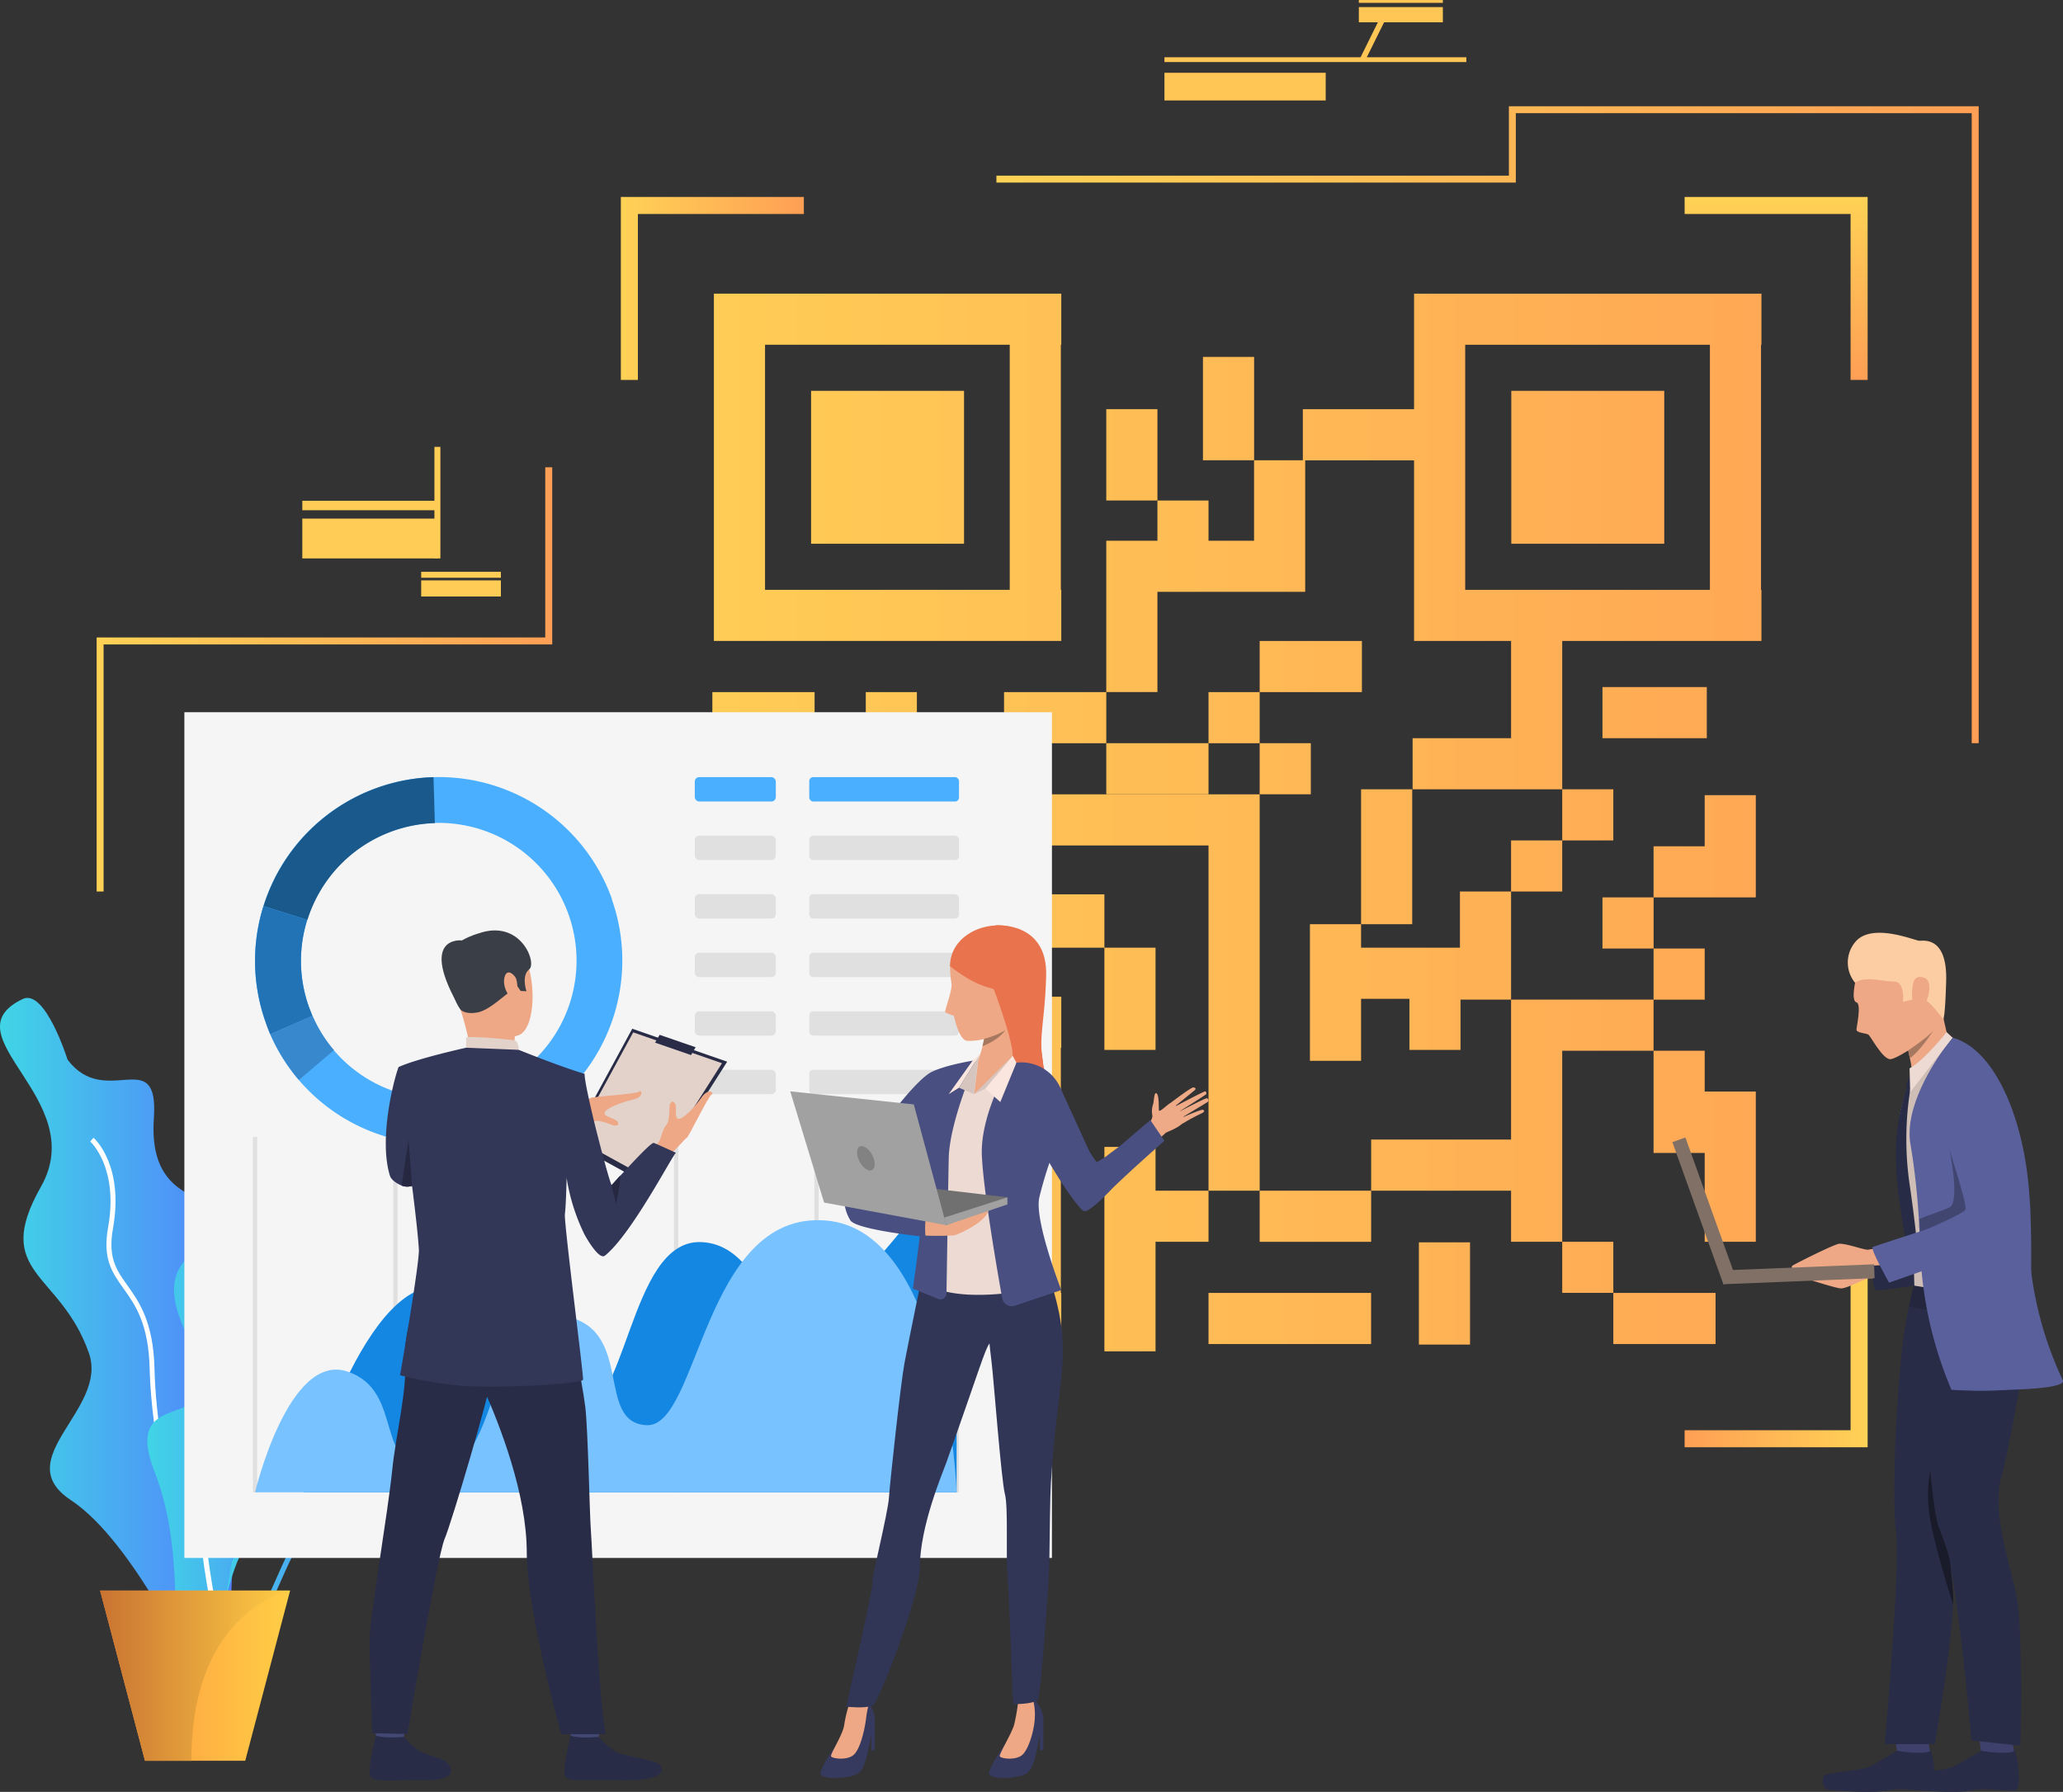 <svg xmlns="http://www.w3.org/2000/svg" xmlns:xlink="http://www.w3.org/1999/xlink" viewBox="0 0 470.75 408.96">
  <rect x="0" y="0" width="470.75" height="408.96" fill="#333333" stroke="none"/>
  <defs>
    <style>
      .cls-1 {
        isolation: isolate;
      }

      .cls-2 {
        fill: url(#linear-gradient);
      }

      .cls-3 {
        fill: #fff;
      }

      .cls-4 {
        fill: url(#linear-gradient-2);
      }

      .cls-5 {
        fill: url(#linear-gradient-3);
      }

      .cls-6 {
        fill: url(#linear-gradient-4);
      }

      .cls-7 {
        fill: url(#linear-gradient-5);
      }

      .cls-8 {
        fill: url(#linear-gradient-6);
      }

      .cls-9 {
        fill: url(#linear-gradient-7);
      }

      .cls-10 {
        fill: url(#linear-gradient-8);
      }

      .cls-11 {
        fill: url(#linear-gradient-9);
      }

      .cls-12 {
        fill: url(#linear-gradient-10);
      }

      .cls-13 {
        fill: url(#linear-gradient-11);
      }

      .cls-14 {
        fill: url(#linear-gradient-12);
      }

      .cls-15 {
        fill: url(#linear-gradient-13);
      }

      .cls-16 {
        fill: url(#linear-gradient-14);
      }

      .cls-17 {
        fill: url(#linear-gradient-15);
      }

      .cls-18 {
        fill: url(#linear-gradient-16);
      }

      .cls-19 {
        fill: url(#linear-gradient-17);
      }

      .cls-20 {
        fill: url(#linear-gradient-18);
      }

      .cls-21 {
        fill: url(#linear-gradient-19);
      }

      .cls-22 {
        fill: url(#linear-gradient-20);
      }

      .cls-23 {
        fill: url(#linear-gradient-21);
      }

      .cls-24 {
        fill: url(#linear-gradient-22);
      }

      .cls-25 {
        fill: url(#linear-gradient-23);
      }

      .cls-26 {
        fill: url(#linear-gradient-24);
      }

      .cls-27 {
        fill: url(#linear-gradient-25);
      }

      .cls-28 {
        fill: url(#linear-gradient-26);
      }

      .cls-29 {
        fill: url(#linear-gradient-27);
      }

      .cls-30 {
        fill: url(#linear-gradient-28);
      }

      .cls-31 {
        fill: url(#linear-gradient-29);
      }

      .cls-32 {
        fill: url(#linear-gradient-30);
      }

      .cls-33 {
        fill: url(#linear-gradient-31);
      }

      .cls-34 {
        fill: url(#linear-gradient-32);
      }

      .cls-35 {
        fill: url(#linear-gradient-33);
      }

      .cls-36 {
        fill: url(#linear-gradient-34);
      }

      .cls-37 {
        fill: url(#linear-gradient-35);
      }

      .cls-38 {
        fill: url(#linear-gradient-36);
      }

      .cls-39 {
        fill: url(#linear-gradient-37);
      }

      .cls-40 {
        fill: url(#linear-gradient-38);
      }

      .cls-41 {
        fill: url(#linear-gradient-39);
      }

      .cls-42 {
        fill: url(#linear-gradient-40);
      }

      .cls-43 {
        fill: #ffc555;
      }

      .cls-44 {
        fill: #f5f5f5;
        mix-blend-mode: hard-light;
      }

      .cls-45 {
        fill: url(#linear-gradient-41);
      }

      .cls-46 {
        fill: url(#linear-gradient-42);
      }

      .cls-47 {
        fill: #e0e0e0;
      }

      .cls-48 {
        fill: #1487e3;
      }

      .cls-49 {
        fill: #78c2ff;
      }

      .cls-50 {
        fill: #eea886;
      }

      .cls-51 {
        fill: #282b45;
      }

      .cls-52 {
        fill: #292c47;
      }

      .cls-53 {
        fill: #3d416b;
      }

      .cls-54 {
        fill: #cfbeb6;
      }

      .cls-55 {
        fill: #fccca2;
      }

      .cls-56 {
        fill: #23263d;
      }

      .cls-57 {
        fill: #5a609c;
      }

      .cls-58 {
        fill: #807066;
      }

      .cls-59 {
        fill: #191b2b;
      }

      .cls-60 {
        fill: #a77860;
      }

      .cls-61 {
        fill: #414670;
      }

      .cls-62 {
        fill: #eddad3;
      }

      .cls-63 {
        fill: #4aafff;
      }

      .cls-64 {
        fill: #1a598c;
      }

      .cls-65 {
        fill: #2273b5;
      }

      .cls-66 {
        fill: #3788cc;
      }

      .cls-67 {
        fill: #e2d2ca;
      }

      .cls-68 {
        fill: #424773;
      }

      .cls-69 {
        fill: #3a3f47;
      }

      .cls-70 {
        fill: #323657;
      }

      .cls-71 {
        fill: #252840;
      }

      .cls-72 {
        fill: #eea987;
      }

      .cls-73 {
        fill: #e8734d;
      }

      .cls-74 {
        fill: #363a5e;
      }

      .cls-75 {
        fill: #313657;
      }

      .cls-76 {
        fill: #cfbeb8;
      }

      .cls-77 {
        fill: #494f80;
      }

      .cls-78 {
        fill: #707070;
      }

      .cls-79 {
        fill: #a1a1a1;
      }

      .cls-80 {
        fill: #fae6de;
      }

      .cls-81 {
        fill: #d6c5be;
      }

      .cls-82 {
        fill: #828282;
      }

      .cls-83 {
        fill: url(#linear-gradient-43);
      }

      .cls-84 {
        fill: url(#linear-gradient-44);
      }

      .cls-85 {
        fill: #fc5;
      }
    </style>
    <linearGradient id="linear-gradient" x1="95.71" y1="352.05" x2="155.14" y2="352.05" gradientUnits="userSpaceOnUse">
      <stop offset="0" stop-color="#40d5e6"/>
      <stop offset="1" stop-color="#57f"/>
    </linearGradient>
    <linearGradient id="linear-gradient-2" x1="139.31" y1="385.22" x2="193.05" y2="385.22" xlink:href="#linear-gradient"/>
    <linearGradient id="linear-gradient-3" x1="143.9" y1="393.03" x2="184.24" y2="393.03" xlink:href="#linear-gradient"/>
    <linearGradient id="linear-gradient-4" x1="129.33" y1="360.57" x2="176.31" y2="360.57" xlink:href="#linear-gradient"/>
    <linearGradient id="linear-gradient-5" x1="22.84" y1="382.44" x2="66.2" y2="382.44" gradientUnits="userSpaceOnUse">
      <stop offset="0" stop-color="#ff9340"/>
      <stop offset="1" stop-color="#ffce45"/>
    </linearGradient>
    <linearGradient id="linear-gradient-6" x1="118.55" y1="427.96" x2="161.91" y2="427.96" gradientUnits="userSpaceOnUse">
      <stop offset="0" stop-color="#c97332"/>
      <stop offset="1" stop-color="#ffce45"/>
    </linearGradient>
    <linearGradient id="linear-gradient-7" x1="-11517.27" y1="-350.67" x2="-11559.03" y2="-350.67" gradientTransform="translate(513.22 -11228.73) rotate(-90)" gradientUnits="userSpaceOnUse">
      <stop offset="0" stop-color="#ff9f55"/>
      <stop offset="1" stop-color="#ffd255"/>
    </linearGradient>
    <linearGradient id="linear-gradient-8" x1="-11151.64" y1="-12169.6" x2="-11193.4" y2="-12169.6" gradientTransform="translate(-10767.23 -11860.18) rotate(180)" xlink:href="#linear-gradient-7"/>
    <linearGradient id="linear-gradient-9" x1="459.7" y1="214.85" x2="126.35" y2="214.85" gradientTransform="matrix(1, 0, 0, 1, 0, 0)" xlink:href="#linear-gradient-7"/>
    <linearGradient id="linear-gradient-10" x1="459.7" y1="163.79" x2="126.35" y2="163.79" gradientTransform="matrix(1, 0, 0, 1, 0, 0)" xlink:href="#linear-gradient-7"/>
    <linearGradient id="linear-gradient-11" x1="459.71" y1="175.46" x2="126.34" y2="175.46" gradientTransform="matrix(1, 0, 0, 1, 0, 0)" xlink:href="#linear-gradient-7"/>
    <linearGradient id="linear-gradient-12" x1="459.69" y1="163.79" x2="126.35" y2="163.79" gradientTransform="matrix(1, 0, 0, 1, 0, 0)" xlink:href="#linear-gradient-7"/>
    <linearGradient id="linear-gradient-13" x1="459.71" y1="103.81" x2="126.34" y2="103.81" gradientTransform="matrix(1, 0, 0, 1, 0, 0)" xlink:href="#linear-gradient-7"/>
    <linearGradient id="linear-gradient-14" x1="459.69" y1="93.26" x2="126.35" y2="93.26" gradientTransform="matrix(1, 0, 0, 1, 0, 0)" xlink:href="#linear-gradient-7"/>
    <linearGradient id="linear-gradient-15" x1="459.7" y1="175.46" x2="126.35" y2="175.46" gradientTransform="matrix(1, 0, 0, 1, 0, 0)" xlink:href="#linear-gradient-7"/>
    <linearGradient id="linear-gradient-16" x1="459.7" y1="195.54" x2="126.34" y2="195.54" gradientTransform="matrix(1, 0, 0, 1, 0, 0)" xlink:href="#linear-gradient-7"/>
    <linearGradient id="linear-gradient-17" x1="459.7" y1="163.79" x2="126.35" y2="163.79" gradientTransform="matrix(1, 0, 0, 1, 0, 0)" xlink:href="#linear-gradient-7"/>
    <linearGradient id="linear-gradient-18" x1="459.7" y1="152.12" x2="126.35" y2="152.12" gradientTransform="matrix(1, 0, 0, 1, 0, 0)" xlink:href="#linear-gradient-7"/>
    <linearGradient id="linear-gradient-19" x1="459.7" y1="222.79" x2="126.35" y2="222.79" gradientTransform="matrix(1, 0, 0, 1, 0, 0)" xlink:href="#linear-gradient-7"/>
    <linearGradient id="linear-gradient-20" x1="459.7" y1="289.25" x2="126.36" y2="289.25" gradientTransform="matrix(1, 0, 0, 1, 0, 0)" xlink:href="#linear-gradient-7"/>
    <linearGradient id="linear-gradient-21" x1="459.7" y1="285.09" x2="126.34" y2="285.09" gradientTransform="matrix(1, 0, 0, 1, 0, 0)" xlink:href="#linear-gradient-7"/>
    <linearGradient id="linear-gradient-22" x1="555.41" y1="312.63" x2="222.06" y2="312.63" gradientTransform="matrix(1, 0, 0, 1, 0, 0)" xlink:href="#linear-gradient-7"/>
    <linearGradient id="linear-gradient-23" x1="459.7" y1="300.91" x2="126.35" y2="300.91" gradientTransform="matrix(1, 0, 0, 1, 0, 0)" xlink:href="#linear-gradient-7"/>
    <linearGradient id="linear-gradient-24" x1="459.7" y1="295.21" x2="126.34" y2="295.21" gradientTransform="matrix(1, 0, 0, 1, 0, 0)" xlink:href="#linear-gradient-7"/>
    <linearGradient id="linear-gradient-25" x1="459.7" y1="300.91" x2="126.35" y2="300.91" gradientTransform="matrix(1, 0, 0, 1, 0, 0)" xlink:href="#linear-gradient-7"/>
    <linearGradient id="linear-gradient-26" x1="459.7" y1="197.64" x2="126.34" y2="197.64" gradientTransform="matrix(1, 0, 0, 1, 0, 0)" xlink:href="#linear-gradient-7"/>
    <linearGradient id="linear-gradient-27" x1="459.7" y1="185.98" x2="126.36" y2="185.98" gradientTransform="matrix(1, 0, 0, 1, 0, 0)" xlink:href="#linear-gradient-7"/>
    <linearGradient id="linear-gradient-28" x1="459.7" y1="162.64" x2="126.37" y2="162.64" gradientTransform="matrix(1, 0, 0, 1, 0, 0)" xlink:href="#linear-gradient-7"/>
    <linearGradient id="linear-gradient-29" x1="459.7" y1="193.15" x2="126.35" y2="193.15" gradientTransform="matrix(1, 0, 0, 1, 0, 0)" xlink:href="#linear-gradient-7"/>
    <linearGradient id="linear-gradient-30" x1="459.7" y1="210.65" x2="126.35" y2="210.65" gradientTransform="matrix(1, 0, 0, 1, 0, 0)" xlink:href="#linear-gradient-7"/>
    <linearGradient id="linear-gradient-31" x1="459.7" y1="222.31" x2="126.35" y2="222.31" gradientTransform="matrix(1, 0, 0, 1, 0, 0)" xlink:href="#linear-gradient-7"/>
    <linearGradient id="linear-gradient-32" x1="459.7" y1="261.61" x2="126.35" y2="261.61" gradientTransform="matrix(1, 0, 0, 1, 0, 0)" xlink:href="#linear-gradient-7"/>
    <linearGradient id="linear-gradient-33" x1="459.7" y1="255.78" x2="126.35" y2="255.78" gradientTransform="matrix(1, 0, 0, 1, 0, 0)" xlink:href="#linear-gradient-7"/>
    <linearGradient id="linear-gradient-34" x1="459.7" y1="277.58" x2="126.34" y2="277.58" gradientTransform="matrix(1, 0, 0, 1, 0, 0)" xlink:href="#linear-gradient-7"/>
    <linearGradient id="linear-gradient-35" x1="459.7" y1="221.87" x2="126.35" y2="221.87" gradientTransform="matrix(1, 0, 0, 1, 0, 0)" xlink:href="#linear-gradient-7"/>
    <linearGradient id="linear-gradient-36" x1="459.7" y1="267.11" x2="126.35" y2="267.11" gradientTransform="matrix(1, 0, 0, 1, 0, 0)" xlink:href="#linear-gradient-7"/>
    <linearGradient id="linear-gradient-37" x1="555.41" y1="152.17" x2="222.06" y2="152.17" gradientTransform="matrix(1, 0, 0, 1, 0, 0)" xlink:href="#linear-gradient-7"/>
    <linearGradient id="linear-gradient-38" x1="459.7" y1="106.65" x2="126.35" y2="106.65" gradientTransform="matrix(1, 0, 0, 1, 0, 0)" xlink:href="#linear-gradient-7"/>
    <linearGradient id="linear-gradient-39" x1="555.41" y1="169.1" x2="222.05" y2="169.1" gradientTransform="matrix(1, 0, 0, 1, 0, 0)" xlink:href="#linear-gradient-7"/>
    <linearGradient id="linear-gradient-40" x1="459.7" y1="106.65" x2="126.35" y2="106.65" gradientTransform="matrix(1, 0, 0, 1, 0, 0)" xlink:href="#linear-gradient-7"/>
    <linearGradient id="linear-gradient-41" x1="973.98" y1="-11998.85" x2="932.22" y2="-11998.85" gradientTransform="translate(-11593.56 -887.27) rotate(90)" xlink:href="#linear-gradient-7"/>
    <linearGradient id="linear-gradient-42" x1="496.54" y1="321.65" x2="454.78" y2="321.65" gradientTransform="translate(-313.11 -255.82)" xlink:href="#linear-gradient-7"/>
    <linearGradient id="linear-gradient-43" x1="451.51" y1="96.93" x2="227.36" y2="96.93" gradientTransform="matrix(1, 0, 0, 1, 0, 0)" xlink:href="#linear-gradient-7"/>
    <linearGradient id="linear-gradient-44" x1="126.01" y1="155.06" x2="22.05" y2="155.06" gradientTransform="matrix(1, 0, 0, 1, 0, 0)" xlink:href="#linear-gradient-7"/>
  </defs>
  <title>tpqr</title>
  <g class="cls-1">
    <g id="Слой_1" data-name="Слой 1">
      <g>
        <g>
          <path class="cls-2" d="M100.9,273.52c5.13-2.45,10.23,13.86,10.23,13.86,8.71,11.51,20.88-3.8,19.69,13.41-2.08,30.1,34.65,9.46,17.71,40.9s15,17.77,4.43,43.12,3.12,55.57-12.73,43.15c0,0-14-30.6-28.35-40.07s8.63-20.7,4.12-33.56c-6.54-18.68-22.29-17.95-10.93-38S83.48,281.85,100.9,273.52Z" transform="translate(-95.71 -45.52)"/>
          <path class="cls-3" d="M145.25,416.44c-6.87-4.83-14.91-38.5-15.39-58.55-.25-10.27-3.28-14.55-6-18.33-2.56-3.61-4.77-6.72-3.49-13.88,2.47-13.68-4-19.58-4.07-19.64l.75-.85c.29.25,7,6.34,4.44,20.69-1.2,6.69.78,9.49,3.29,13,2.64,3.71,5.92,8.33,6.18,18.95.51,21.52,8.73,53.31,14.9,57.65Z" transform="translate(-95.71 -45.52)"/>
          <path class="cls-4" d="M147.82,418.94a15,15,0,0,1-2.91-.32,6.34,6.34,0,0,1-5.16-4.15c-1.85-5.3,2.44-13.9,5.92-18.05a26.45,26.45,0,0,0,5.27-17.06c-.1-1.66-.28-3.19-.43-4.54-.44-3.91-.75-6.73.93-8.62,1.47-1.66,4.33-2.38,9.54-2.4,9.15-.05,12.76-3.83,15.67-6.87a16.16,16.16,0,0,1,3.81-3.29h0c4.56-2.49,9.38-2.85,11.47-.87,1,.94,1.84,2.79.19,6.23a24.08,24.08,0,0,1-5,6.74c-2.11,2.15-3.51,3.58-2.78,6.41.17.67.36,1.34.56,2,1.41,4.82,3,10.29-5.24,14-1.75.79-3.35,1.42-4.75,2-5.76,2.26-9.24,3.62-13.16,11.91-.76,1.6-1.43,3.12-2.08,4.59C156.55,413.63,154.21,418.94,147.82,418.94ZM181,354.64a15.51,15.51,0,0,0-3.53,3.07c-3.06,3.2-6.86,7.18-16.48,7.22-4.79,0-7.48.65-8.71,2s-1,4.12-.64,7.73c.15,1.37.33,2.91.43,4.6a27.14,27.14,0,0,1-5.52,17.86c-3.45,4.11-7.36,12.28-5.72,16.94a5.26,5.26,0,0,0,4.31,3.42c7.77,1.57,9.91-3.29,13.47-11.35.65-1.47,1.32-3,2.09-4.62,4.12-8.69,8-10.2,13.77-12.48,1.4-.55,3-1.17,4.7-1.94,7.35-3.3,6-7.84,4.62-12.64-.2-.68-.4-1.37-.57-2.05-.89-3.45.86-5.23,3.06-7.48a22.86,22.86,0,0,0,4.82-6.44c.74-1.56,1.36-3.68.05-4.91-1.71-1.63-6.08-1.18-10.15,1Z" transform="translate(-95.71 -45.52)"/>
          <path class="cls-5" d="M145,425.5l-1.14-.06c.06-1.07,1.49-26.19,11.58-33.55,11.06-8.07,14.55-16.74,16.22-22.55,2-6.86,11.92-8.69,12.34-8.77l.2,1.12c-.1,0-9.69,1.79-11.45,8-1.71,6-5.29,14.89-16.64,23.16C146.49,399.85,145.05,425.24,145,425.5Z" transform="translate(-95.71 -45.52)"/>
          <path class="cls-6" d="M168.1,298.87c-7.17-2.45-5.68,11.37-8.71,21.59s-33.7,4.46-20.83,30.07-16.28,8.56-7.57,30.9.76,46.24,10.22,40.17,5.32-34.22,15.17-37.56,11.45-7.25,1.7-16.33,25.55-18.12,16.84-36.47S176.39,301.72,168.1,298.87Z" transform="translate(-95.71 -45.52)"/>
          <path class="cls-3" d="M145.61,420.52C144.7,416.7,137,383,144.19,379c6.33-3.59,6.18-17.54,5.19-30.71-.88-11.66,14.1-17.11,14.74-17.33l.38,1.07c-.15.05-14.8,5.38-14,16.18,1,13.52,1.12,27.88-5.76,31.78-5.46,3.09-.43,30.14,2,40.3Z" transform="translate(-95.71 -45.52)"/>
          <polygon class="cls-7" points="66.2 363.02 55.96 401.86 33.08 401.86 22.84 363.02 66.2 363.02"/>
          <path class="cls-8" d="M161.91,408.54s-22.54,4.23-22.54,38.84H128.79l-10.24-38.84Z" transform="translate(-95.71 -45.52)"/>
        </g>
        <polygon class="cls-9" points="141.67 288.54 145.56 288.54 145.56 326.42 183.43 326.42 183.43 330.31 141.67 330.31 141.67 288.54"/>
        <polygon class="cls-10" points="384.41 330.31 384.41 326.42 422.28 326.42 422.28 288.54 426.17 288.54 426.17 330.31 384.41 330.31"/>
        <g>
          <polygon class="cls-11" points="280.55 181.29 275.77 181.29 209.22 181.29 209.22 181.29 209.22 169.62 209.22 157.96 197.56 157.96 197.56 169.62 185.89 169.62 185.89 181.29 197.56 181.29 197.56 181.29 185.89 181.29 185.89 192.96 185.89 204.62 185.89 216.29 185.89 216.29 197.56 216.29 197.56 216.29 209.8 216.29 209.8 204.62 197.56 204.62 197.56 192.96 209.22 192.96 275.77 192.96 275.77 271.75 287.44 271.75 287.44 181.29 280.55 181.29"/>
          <rect class="cls-12" x="162.55" y="157.96" width="23.33" height="11.67"/>
          <rect class="cls-13" x="252.44" y="169.62" width="23.33" height="11.66"/>
          <rect class="cls-14" x="229.11" y="157.96" width="23.33" height="11.67"/>
          <rect class="cls-15" x="252.44" y="93.38" width="11.67" height="20.85"/>
          <rect class="cls-16" x="274.5" y="81.46" width="11.67" height="23.59"/>
          <rect class="cls-17" x="287.44" y="169.62" width="11.67" height="11.66"/>
          <rect class="cls-18" x="310.58" y="180.14" width="11.67" height="30.79"/>
          <rect class="cls-19" x="275.77" y="157.96" width="11.67" height="11.67"/>
          <polygon class="cls-20" points="310.77 157.96 310.77 146.29 299.11 146.29 287.44 146.29 287.44 157.96 299.11 157.96 310.77 157.96"/>
          <polygon class="cls-21" points="333.14 216.29 310.58 216.29 310.58 210.93 298.91 210.93 298.91 242.11 310.58 242.11 310.58 227.96 321.61 227.96 321.61 239.62 333.27 239.62 333.27 228.14 344.81 228.14 344.81 203.47 333.14 203.47 333.14 216.29"/>
          <rect class="cls-22" x="356.48" y="283.41" width="11.66" height="11.66"/>
          <polygon class="cls-23" points="263.68 261.76 252.01 261.76 252.01 271.75 252.01 283.41 252.01 308.42 263.68 308.42 263.68 283.41 275.77 283.41 275.77 271.75 263.68 271.75 263.68 261.76"/>
          <path class="cls-24" d="M326.12,273H258.61v79.27h79.27V340.6h-.1V284.66h.1V273H326.12Zm0,67.61H270.28V284.66h55.84Z" transform="translate(-95.71 -45.52)"/>
          <rect class="cls-25" x="368.14" y="295.08" width="23.33" height="11.67"/>
          <polygon class="cls-26" points="323.77 295.21 323.77 306.87 335.44 306.87 335.44 295.21 335.44 283.54 323.77 283.54 323.77 295.21"/>
          <rect class="cls-27" x="275.77" y="295.08" width="37.1" height="11.67"/>
          <rect class="cls-28" x="344.81" y="191.81" width="11.67" height="11.66"/>
          <rect class="cls-29" x="356.48" y="180.14" width="11.66" height="11.67"/>
          <rect class="cls-30" x="365.66" y="156.81" width="23.81" height="11.67"/>
          <polygon class="cls-31" points="400.65 204.81 400.65 193.15 400.65 181.48 388.99 181.48 388.99 193.15 377.32 193.15 377.32 204.81 388.99 204.81 400.65 204.81"/>
          <rect class="cls-32" x="365.66" y="204.81" width="11.67" height="11.67"/>
          <rect class="cls-33" x="377.32" y="216.48" width="11.67" height="11.67"/>
          <polygon class="cls-34" points="388.99 263.14 388.99 283.41 400.65 283.41 400.65 249.12 388.99 249.12 388.99 239.81 377.32 239.81 377.32 263.14 388.99 263.14"/>
          <polygon class="cls-35" points="344.81 260.08 312.88 260.08 312.88 271.75 344.81 271.75 344.81 283.41 356.48 283.41 356.48 271.75 356.48 239.81 377.32 239.81 377.32 228.14 344.81 228.14 344.81 239.81 344.81 260.08"/>
          <rect class="cls-36" x="287.44" y="271.75" width="25.44" height="11.67"/>
          <polygon class="cls-37" points="239.83 204.11 239.83 216.29 252.01 216.29 252.01 239.62 263.68 239.62 263.68 216.29 252.01 216.29 252.01 204.11 239.83 204.11"/>
          <rect class="cls-38" x="185.08" y="249.66" width="34.9" height="34.9"/>
          <path class="cls-39" d="M326.12,191.8h11.76V180.14h-.1V124.2h.1V112.54H258.61V191.8h67.51Zm-55.84-67.6h55.84v55.94H270.28Z" transform="translate(-95.71 -45.52)"/>
          <rect class="cls-40" x="185.08" y="89.2" width="34.9" height="34.9"/>
          <path class="cls-41" d="M497.65,124.2V112.54H418.38V138.9H393v11.67H381.87v18.36H371.48v-9.18H359.82v9.18H348.15v34.54h11.67V180.59h33.72v-30h24.84V191.8h22.14V214H418.05v11.66h34.14V191.8h45.46V180.14h-.1V124.2Zm-11.76,55.94H430.05V124.2h55.84Z" transform="translate(-95.71 -45.52)"/>
          <rect class="cls-42" x="344.86" y="89.2" width="34.9" height="34.9"/>
        </g>
        <polygon class="cls-43" points="311.49 13.87 310.07 13.87 314.41 5.09 315.83 5.09 311.49 13.87"/>
        <rect class="cls-43" x="265.71" y="13.07" width="68.89" height="1.09"/>
        <rect class="cls-43" x="265.71" y="16.61" width="36.8" height="6.32"/>
        <rect class="cls-43" x="310.07" y="1.62" width="19.17" height="3.47"/>
        <rect class="cls-43" x="310.07" width="19.17" height="0.65"/>
        <rect class="cls-44" x="42.07" y="162.55" width="197.97" height="193.02"/>
        <polygon class="cls-45" points="426.17 86.71 422.28 86.71 422.28 48.84 384.41 48.84 384.41 44.95 426.17 44.95 426.17 86.71"/>
        <polygon class="cls-46" points="183.43 44.95 183.43 48.84 145.56 48.84 145.56 86.71 141.67 86.71 141.67 44.95 183.43 44.95"/>
        <g>
          <rect class="cls-47" x="57.71" y="259.5" width="0.98" height="81.1"/>
          <rect class="cls-47" x="89.74" y="259.5" width="0.98" height="81.1"/>
          <rect class="cls-47" x="121.77" y="259.5" width="0.98" height="81.1"/>
          <rect class="cls-47" x="153.79" y="259.5" width="0.98" height="81.1"/>
          <rect class="cls-47" x="185.82" y="259.5" width="0.98" height="81.1"/>
          <rect class="cls-47" x="217.84" y="259.5" width="0.98" height="81.1"/>
        </g>
        <path class="cls-48" d="M165.05,386.11S179.3,334.05,198,339.56s12.7,29.54,28.09,29.54c12.94,0,12.94-40.56,29.48-40.1s15.08,30.47,33.57,11.18S304.55,318.6,314,318.6v67.51Z" transform="translate(-95.71 -45.52)"/>
        <path class="cls-49" d="M153.91,386.11S161.53,354,175,358.55s5.35,22.66,20.28,22.66,11.87-38.08,28.72-35.42,7.26,24.4,19.25,25S256.14,322,284,324.06s30,62.05,30,62.05Z" transform="translate(-95.71 -45.52)"/>
        <g>
          <path class="cls-50" d="M525.13,337.44a24.93,24.93,0,0,0-2.91-.18c-.94.05-5.08,2.38-6.48,2.31s-10.73-3.11-11.16-3.36.12-.91.12-.91l20.64-2Z" transform="translate(-95.71 -45.52)"/>
          <path class="cls-50" d="M511.47,333.51a12.48,12.48,0,0,0-3.33,2.05c-.23.24-.41.52-.27.83s.76.5,1.78.13a9.13,9.13,0,0,1,2.51-.38S513.09,335.46,511.47,333.51Z" transform="translate(-95.71 -45.52)"/>
          <path class="cls-51" d="M541.73,304.16l2.13,21.75s.93,2.68-5.16,3.67-15.93,3.12-15.93,3.12.16,7.26,1,7.3c2.37.13,20-2.86,27-4.34,5.54-1.17,2.07-30.82,2.07-30.82Z" transform="translate(-95.71 -45.52)"/>
          <path class="cls-50" d="M524.84,330.13a25.21,25.21,0,0,1-2.87.61c-.93.08-5.37-1.6-6.74-1.33s-10.15,4.67-10.54,5,.25.88.25.88l20.72-1.06Z" transform="translate(-95.71 -45.52)"/>
          <path class="cls-52" d="M547.73,445.1s-4.3,2.61-6.24,3.59-9.56,1.33-10.3,2.06-.44,3,.82,3.21,10.53.94,13.6.18,8.87.39,10.14-.06.37-7.33-.14-8.87S547.73,445.1,547.73,445.1Z" transform="translate(-95.71 -45.52)"/>
          <path class="cls-53" d="M547.34,442.29l.39,2.81s5.8,1,7.54.1l-.47-2.92Z" transform="translate(-95.71 -45.52)"/>
          <path class="cls-52" d="M535.9,343.69c-.16,1.95-.29,6.2-.39,10.66l-.06,3c-.11,6-.16,11.57-.16,11.57.28,7.56,1.48,23.92,3.73,27.6,3,5,6.56,46.22,6.56,46.22l11.16,1.2s.69-27.59-1-34.79c-1.86-8.05-5.43-19-3.39-26.34,1.28-4.59,4-19.37,4-19.37s2.86-16.63-.11-29.39C555.47,330.85,535.9,343.69,535.9,343.69Z" transform="translate(-95.71 -45.52)"/>
          <path class="cls-52" d="M528.57,445.1s-4.3,2.61-6.25,3.59S512.77,450,512,450.75s-.44,3,.82,3.21,10.52.94,13.6.18,8.87.39,10.14-.06.37-7.33-.15-8.87S528.57,445.1,528.57,445.1Z" transform="translate(-95.71 -45.52)"/>
          <path class="cls-53" d="M528.17,442.29l.4,2.81s5.79,1,7.54.1l-.47-2.92Z" transform="translate(-95.71 -45.52)"/>
          <path class="cls-52" d="M525.77,443.57h11.44s3.84-22.12,4.16-31.87h0a25.51,25.51,0,0,0,0-2.69c-.17-2.07-.42-4.33-.64-6.68a.11.11,0,0,0,0-.05c-.67-7-1.17-14.63,1.14-19.82,1.94-4.35,6.75-18.59,6.75-18.59s5.26-16,4.19-29.09c-.27-3.26-20.59,4.94-20.59,4.94A121.58,121.58,0,0,0,529.9,352c-2.76,25.36-1.73,41.88-1.73,41.88C529.75,399.52,525.77,443.57,525.77,443.57Z" transform="translate(-95.71 -45.52)"/>
          <path class="cls-54" d="M534,285.66s-4,9.43-4.79,14.48,2.53,18.89,2.68,21.75c.47,8.87.69,18.67.69,18.67l19.36,8.64a176.67,176.67,0,0,0,3.44-17.53,78.38,78.38,0,0,0-.51-23.52c-2.69-17.39-13.58-25.81-13.58-25.81Z" transform="translate(-95.71 -45.52)"/>
          <path class="cls-50" d="M519.27,268.68s-1.34,5.2.06,5.61c1.16.34.07,5.38,0,6.18s2.15.82,2.71,1.18,3.34,5.86,5.13,5.6,9-4.93,10.59-7.69.87-13.27-1.6-17.16S521.66,259.59,519.27,268.68Z" transform="translate(-95.71 -45.52)"/>
          <path class="cls-50" d="M530.19,281.48s.14.51.34,1.3c.09.33.18.7.28,1.12s.16.64.24,1l.09.37c.13.58.26,1.18.38,1.77a19.2,19.2,0,0,1,.5,3.86c-.1,2.32,8.17-8.65,8.17-8.65a111.65,111.65,0,0,1-2.77-15.6C536.57,258.29,530.19,281.48,530.19,281.48Z" transform="translate(-95.71 -45.52)"/>
          <path class="cls-55" d="M519,269.8a7.27,7.27,0,0,1-.06-9.14c3.68-4.8,13.72-.44,14.74-.43s6.4-1,6.12,9.22c-.26,9.05-.7,8.66-.7,8.66s-2.79-3.8-4-4.27c-1.83-.75-5.16.36-5.16.36s.56-4.69-2.12-4.68S521.34,268.22,519,269.8Z" transform="translate(-95.71 -45.52)"/>
          <path class="cls-50" d="M532.09,271.08c.08-.65.17-3.36,2.71-2.4s.19,6.59-.17,6.74S531.44,276.5,532.09,271.08Z" transform="translate(-95.71 -45.52)"/>
          <path class="cls-56" d="M531.3,343.71s.89-4.18,1.06-4.8l26.13,4.34-.27,3.38S539.4,345.5,531.3,343.71Z" transform="translate(-95.71 -45.52)"/>
          <path class="cls-57" d="M558.57,322.81a82.53,82.53,0,0,0,7.84,37.71c1.13,2.39-17.3,2.26-17.3,2.26Z" transform="translate(-95.71 -45.52)"/>
          <path class="cls-57" d="M531.65,306.64q.51,3,.89,6.06h0c.51,4,.86,8.09,1.08,12,0,.42,0,.83.07,1.24l.09,2q.06,1.32.09,2.61A90.05,90.05,0,0,0,541,362.71s13.21.91,16.61-.94A272.26,272.26,0,0,0,559,321.5c-.09-1.54-.19-3.08-.32-4.62h0c-1.34-16.21-7.73-31.88-17.43-34.54C541,282.56,529.85,296.09,531.65,306.64Z" transform="translate(-95.71 -45.52)"/>
          <rect class="cls-58" x="488.89" y="334.8" width="34.5" height="3.16" transform="translate(929.75 606.53) rotate(177.69)"/>
          <rect class="cls-58" x="467.36" y="320.31" width="34.5" height="3.16" transform="translate(249.73 841.25) rotate(-109.75)"/>
          <path class="cls-59" d="M536.11,392c1,6.29,5.16,19.43,5.26,19.72a25.51,25.51,0,0,0,0-2.69c-.17-2.07-.42-4.33-.64-6.68a.11.11,0,0,0,0-.05c-.22-2-1.68-5.79-2.65-8.35s-1.93-12.79-1.93-12.79A32.18,32.18,0,0,0,536.11,392Z" transform="translate(-95.71 -45.52)"/>
          <path class="cls-60" d="M531.14,285.25c.13.58.26,1.18.38,1.77,2.43-1.67,5.23-6.11,5.4-6.39C535.93,282.07,531.21,285.2,531.14,285.25Z" transform="translate(-95.71 -45.52)"/>
          <path class="cls-61" d="M533.69,323.72l.06,1.2c0,.65.07,1.3.09,1.94,3-.6,8.6-2.12,10.29-5.12,2.31-4.09-3.45-13.65-3.57-13.85.05.25,2.46,12,0,13.19C539,321.84,535.64,322.88,533.69,323.72Z" transform="translate(-95.71 -45.52)"/>
          <path class="cls-51" d="M531.69,293.69a71.84,71.84,0,0,0-.24,22.08c1.48,10.05,2.06,17.27,2.06,17.27l-.74,2.84-1.36-2.18s-2.33-12.88-2.77-18.24-.9-12.65,2.23-21.82Z" transform="translate(-95.71 -45.52)"/>
          <path class="cls-51" d="M531.83,293.7a1.5,1.5,0,0,1-.65.45c-.4.12-1.09-.45.59-3.53Z" transform="translate(-95.71 -45.52)"/>
          <path class="cls-62" d="M539.9,281.08s-5.1,6.49-8.45,8.26l.13,5.46,9.67-12.46Z" transform="translate(-95.71 -45.52)"/>
          <path class="cls-57" d="M551,298.9c-.39-2.48-3.29-13-9.25-11.48s-4.28,8.73-3,14.14c1.36,5.66,6.23,19.33,5.38,20.18s-7.75,4-9.25,4.5-11.07,3.56-11.81,3.87,3.7,8.14,3.7,8.14,23.84-8.13,27.88-10.76S551,298.9,551,298.9Z" transform="translate(-95.71 -45.52)"/>
        </g>
        <g>
          <path class="cls-63" d="M235.35,250.7a41.93,41.93,0,1,0-79,28.24c.31.89.66,1.76,1,2.62a41.94,41.94,0,0,0,77.94-30.86Zm-28.9,43.73A31.43,31.43,0,0,1,167,277.37c-.27-.64-.53-1.3-.77-2a31.44,31.44,0,1,1,40.19,19Z" transform="translate(-95.71 -45.52)"/>
          <path class="cls-64" d="M165.85,255.45l-10-3.13a42,42,0,0,1,38.78-29.43l.31,10.49a31.52,31.52,0,0,0-29.07,22.07Z" transform="translate(-95.71 -45.52)"/>
          <path class="cls-65" d="M167,277.37l-9.62,4.19c-.37-.86-.72-1.73-1-2.62a41.7,41.7,0,0,1-.55-26.62l10,3.13a31.27,31.27,0,0,0,.41,20C166.5,276.07,166.76,276.73,167,277.37Z" transform="translate(-95.71 -45.52)"/>
          <path class="cls-66" d="M163.91,292a41.88,41.88,0,0,1-6.5-10.44l9.62-4.19a31.19,31.19,0,0,0,4.88,7.83Z" transform="translate(-95.71 -45.52)"/>
        </g>
        <g>
          <rect class="cls-63" x="158.54" y="177.36" width="18.49" height="5.57" rx="1.01"/>
          <rect class="cls-47" x="158.54" y="190.72" width="18.49" height="5.57" rx="1.01"/>
          <rect class="cls-47" x="158.54" y="204.08" width="18.49" height="5.57" rx="1.01"/>
          <rect class="cls-47" x="158.54" y="217.44" width="18.49" height="5.57" rx="1.01"/>
          <rect class="cls-47" x="158.54" y="230.8" width="18.49" height="5.57" rx="1.01"/>
          <rect class="cls-47" x="158.54" y="244.16" width="18.49" height="5.57" rx="1.01"/>
        </g>
        <g>
          <rect class="cls-63" x="184.66" y="177.36" width="34.17" height="5.57" rx="0.91"/>
          <rect class="cls-47" x="184.66" y="190.72" width="34.17" height="5.57" rx="0.91"/>
          <rect class="cls-47" x="184.66" y="204.08" width="34.17" height="5.57" rx="0.91"/>
          <rect class="cls-47" x="184.66" y="217.44" width="34.17" height="5.57" rx="0.91"/>
          <rect class="cls-47" x="184.66" y="230.8" width="34.17" height="5.57" rx="0.91"/>
          <rect class="cls-47" x="184.66" y="244.16" width="34.17" height="5.57" rx="0.91"/>
        </g>
        <g>
          <polygon class="cls-52" points="130.19 260.69 148.02 270.49 165.93 242.31 144.27 234.79 130.19 260.69"/>
          <polygon class="cls-67" points="131.32 259.84 148 269.01 164.75 242.66 144.49 235.62 131.32 259.84"/>
          <path class="cls-50" d="M220.92,300.43s3.11-1.48,4.47-2.26,4.87-1.84,5.15-2.09,10.39-.88,11-1.41,1.21,1.24-1.41,1.82-6.26,2-6.46,3,2.69,1.26,3,2.11-.08.65-.5.83-3.43-1.49-4.76-1-3.36-.18-4.38.17l-6,2Z" transform="translate(-95.71 -45.52)"/>
          <path class="cls-50" d="M244.6,312.48s2.61-2.35,3.87-3.33,3.63-3.87,4-4,4.87-9.45,5.61-9.82-.7-1.62-2.26.62-4.3,5.13-5.34,4.92-.15-3-.83-3.63-.65-.18-1,.14.07,3.82-.9,4.89-1.13,3.24-1.86,4.07l-4.22,4.84Z" transform="translate(-95.71 -45.52)"/>
          <path class="cls-68" d="M188.44,437.92s-.56,3.91-.63,4.5-6.27-.35-6.27-.35l-.51-4.66S187.67,437.36,188.44,437.92Z" transform="translate(-95.71 -45.52)"/>
          <path class="cls-52" d="M187.88,441.92a16.71,16.71,0,0,0,3.86,3.39c1.9,1,4.89,1.43,6,2.5.81.77,3,4.07-4.94,4s-11.71.47-12.55-.8,1.22-9.36,1.22-9.36S183.36,442.33,187.88,441.92Z" transform="translate(-95.71 -45.52)"/>
          <path class="cls-68" d="M232.9,437.92s-.56,3.91-.64,4.5-6.27-.35-6.27-.35l-.5-4.66S232.12,437.36,232.9,437.92Z" transform="translate(-95.71 -45.52)"/>
          <path class="cls-52" d="M232.33,441.92a16.85,16.85,0,0,0,3.87,3.39c1.9,1,8.9,1.87,10,2.94.81.76,2.16,3.86-8.95,3.57-7.89-.21-11.7.47-12.55-.8s1.22-9.36,1.22-9.36S227.71,442.37,232.33,441.92Z" transform="translate(-95.71 -45.52)"/>
          <path class="cls-52" d="M193.58,337.31s-5.83,9.27-5.39,17.64-2.12,17.51-3,26.26c-1,9.75-5,32.83-5.12,38s.62,21.87.62,21.87l8,.19s6.72-40.36,8.46-44.48,10.36-33.47,10.65-36.76S193.58,337.31,193.58,337.31Z" transform="translate(-95.71 -45.52)"/>
          <path class="cls-52" d="M224.27,338.57s4.39,22.94,5,28.07,1,24.8,1.26,28,1.93,41.91,3.48,46.67H223.76s-7.85-28.14-7.85-41.45-6.07-28.95-10-37.73-12.88-9-15.28-25.29C190.65,336.84,221,333.4,224.27,338.57Z" transform="translate(-95.71 -45.52)"/>
          <path class="cls-50" d="M203.31,259.44s7.82-2.92,11.43,3,3.26,17.88-.68,19.34-9.87.7-11.89-3-3.84-9.12-3.75-12.72S201.26,260.48,203.31,259.44Z" transform="translate(-95.71 -45.52)"/>
          <path class="cls-50" d="M213.21,282.1a6.71,6.71,0,0,0,.21,3.15c.54,1-10.13,1.07-10.13,1.07a70.26,70.26,0,0,0-2.52-10.45C199.13,271.09,213.21,282.1,213.21,282.1Z" transform="translate(-95.71 -45.52)"/>
          <path class="cls-69" d="M200.77,275.87s.74,1.22,3.75.75,6.68-4.48,7.93-4.91,1.27-1.18,1.27-1.18l.79,1.15,1.33.08s-1.22-3.58.62-5-1.91-11.58-11.55-8.21c0,0-7.41,2-7.14,6.25S199.12,273.78,200.77,275.87Z" transform="translate(-95.71 -45.52)"/>
          <path class="cls-67" d="M214.06,285.12s0-2-.94-2.17-10-1.07-11.05-.63v2.32S204.2,286,214.06,285.12Z" transform="translate(-95.71 -45.52)"/>
          <path class="cls-50" d="M213.52,269c-.17-.71-2-2.73-2.65-.57s1,5.07,2,4.82S214,270.79,213.52,269Z" transform="translate(-95.71 -45.52)"/>
          <path class="cls-70" d="M250,308.62h0C250,308.64,250,308.65,250,308.62Z" transform="translate(-95.71 -45.52)"/>
          <path class="cls-70" d="M187,359.38a82.63,82.63,0,0,0,13,2.31c8.18.9,28.63-.32,28.76-1.29s-4.4-36-4.15-37.8.4-8.23.4-8.23a45.41,45.41,0,0,0,4.06,12.87c.78,1.42,3.41,5.86,4.68,4.85,6.12-4.89,15.61-23.32,16.21-23.47-.51-.22-4.5-2.06-5.06-2.25s-4.91,4.52-7.58,7.42c-1.2,1.29-2.05,2.23-2.05,2.23-.77-1.74-3.59-12.7-4.46-16.49-2-8.55-1.67-8.91-1.67-8.91-6-1.81-15.07-5.5-15.07-5.5l-12-.48s-11,2.42-15.34,4.38c-.41.18-.41,9.81-1.54,12.34l3.59,7.58s2.08,15,2.51,21.69C191.48,333.7,187,359.38,187,359.38Z" transform="translate(-95.71 -45.52)"/>
          <path class="cls-70" d="M184.69,313.86c.31,1,1.73,1.87,2.66,2.24a3.37,3.37,0,0,0,1.92.19l.47-.08h0l8.21-1.53s1.8-20.7-11.22-25.66C186.38,289.13,181.81,304.59,184.69,313.86Z" transform="translate(-95.71 -45.52)"/>
          <path class="cls-71" d="M187.35,316.1h0a3.37,3.37,0,0,0,1.92.19l.47-.08h0l-.81-10.59Z" transform="translate(-95.71 -45.52)"/>
          <path class="cls-71" d="M235.26,316l1,4.25a33.65,33.65,0,0,0,1-6.48C236.11,315.08,235.26,316,235.26,316Z" transform="translate(-95.71 -45.52)"/>
          <path class="cls-69" d="M201.08,260.15s-10.25-1.19-.17,15.94Z" transform="translate(-95.71 -45.52)"/>
          <polygon class="cls-52" points="157.69 240.8 158.73 239.01 150.52 236.18 149.48 237.96 157.69 240.8"/>
        </g>
        <g>
          <g>
            <path class="cls-72" d="M357.33,302.53s1.62-1.5,1.3-2.63a4.91,4.91,0,0,1,.24-2.48c.14-.6.2-2.52.64-2.41.75.18.57,3.24.66,3.9s2.07-1.54,2.75-1.65,4.11,3.36,2.58,4.7-3.64,1.89-3.87,2.18a11.63,11.63,0,0,1-1.26,1.08Z" transform="translate(-95.71 -45.52)"/>
            <path class="cls-72" d="M362.49,297.49s4.95-3.8,5.49-3.78.74.31.29.68l-4.68,3.81s6.62-3.51,7.07-3.59c.26-.05.46.46.24.68s-6.39,4.1-6.39,4.1,6.19-3.27,6.58-3.22a.48.48,0,0,1,.15.88c-.44.28-6,3.63-6,3.63s4.65-2.09,5-1.86.46.47-.76,1a43.33,43.33,0,0,0-3.86,2.11Z" transform="translate(-95.71 -45.52)"/>
          </g>
          <path class="cls-73" d="M322.9,256.71s11.86-1,11.53,11.49-2.3,14.35,0,23.16-11.56-5-11.56-5Z" transform="translate(-95.71 -45.52)"/>
          <path class="cls-74" d="M286.78,443.37s-4.4,6.18-3.79,7.16,5.23,1.12,8.05,0,2.88-8.36,4.16-11.48c.53-1.3-.61-5.15-2.22-5.43a6.52,6.52,0,0,0-3.35.54S291.3,438.55,286.78,443.37Z" transform="translate(-95.71 -45.52)"/>
          <path class="cls-50" d="M289.6,434.11a29.43,29.43,0,0,0-1.26,5.15c-.28,2.08-3.14,6.51-3,7.07s3.76,1.07,5.24-.37,2.42-5.65,2.75-8.16a20.79,20.79,0,0,1,.68-3.49S291,432.57,289.6,434.11Z" transform="translate(-95.71 -45.52)"/>
          <path class="cls-74" d="M325.1,443.47s-4.24,6.08-3.64,7.06,5.24,1.12,8.05,0,2.89-8.36,4.16-11.48c.54-1.3-.6-5.15-2.21-5.43a6.93,6.93,0,0,0-3.49.6S329.61,438.65,325.1,443.47Z" transform="translate(-95.71 -45.52)"/>
          <path class="cls-50" d="M328,434.22a42.09,42.09,0,0,1-.87,4.9c-.54,2-3.42,6.65-3.29,7.21s3.76,1.07,5.23-.37,2.62-5.63,2.76-8.16a14.08,14.08,0,0,0-.34-4.18A3.17,3.17,0,0,0,328,434.22Z" transform="translate(-95.71 -45.52)"/>
          <path class="cls-75" d="M306.76,333.54s-3.77,18.34-4.64,22.95-3.3,27-3.56,30.78-3.94,18.13-3.77,19.49-6,28.28-6,28.28,4.35.47,6.09-.26c1.19-.5,10.73-24.78,10.73-31.56,0-9.39,5.24-21.64,6-23.78,7.47-21,8.85-26,9.89-27.29,0,0,.15,1.72.51,4.57.41,3.28,2.19,26.68,3,29.76s.18,13.49.61,18.74,1.24,29.2,1.24,29.2,3.92.17,5.64-.86c.58-.34,2.58-25.74,2.66-32s.18-14.87.35-17.57c1.61-25.88,5.56-29.58-.66-47.9C323.21,301.81,306.76,333.54,306.76,333.54Z" transform="translate(-95.71 -45.52)"/>
          <polygon class="cls-74" points="199.61 392.99 199.61 399.46 198.8 399.46 198.8 394.46 199.61 392.99"/>
          <polygon class="cls-74" points="238.08 392.99 238.08 399.46 237.28 399.46 237.28 394.46 238.08 392.99"/>
          <path class="cls-50" d="M318,289.9a47.35,47.35,0,0,0,1.82-5.2c0-.13.07-.26.11-.4.09-.35.17-.72.25-1.08l.12-.61a8.47,8.47,0,0,0,0-4c-1.15-3.4,7.21-1.05,7.21-1.05s-1.62,9,0,12S318,289.9,318,289.9Z" transform="translate(-95.71 -45.52)"/>
          <path class="cls-62" d="M332.14,289.75c.93-1.17-5.61-1.57-5.61-1.57l-7.64-.66a67.77,67.77,0,0,0-9.32,2.28c-4.08,1.41-9.42,9.13-9.42,9.13s7.37,17.29,8.78,22.25-1.6,17.59-1.6,17.59c8.83,4.8,26.26.51,26.26.51S326.64,296.64,332.14,289.75Z" transform="translate(-95.71 -45.52)"/>
          <path class="cls-76" d="M335.25,310.59s-.34.72-1.28,3.57a57.13,57.13,0,0,1-.46-12.18A30.43,30.43,0,0,0,335.25,310.59Z" transform="translate(-95.71 -45.52)"/>
          <path class="cls-50" d="M327,287.91l-9,7.33.93-7.72S324.13,286.39,327,287.91Z" transform="translate(-95.71 -45.52)"/>
          <path class="cls-77" d="M332.88,318.78c-1.24,5.13,5,21.17,5,21.17l-10.56,3.57a2.24,2.24,0,0,1-2.93-1.74c-1.19-6.67-4.28-24.56-4.63-32.5-.43-9.85,6.74-21.48,6.74-21.48,12.76,2.19,9.26,21.48,9.26,21.48s-.46,1.22-1.08,3.12h0c-.15.48-.32,1-.49,1.55C333.77,315.38,333.3,317,332.88,318.78Z" transform="translate(-95.71 -45.52)"/>
          <path class="cls-77" d="M318,287.94l.15-.42s-6.53,1-9.85,2.65-9.67,10.22-9.67,10.22l8.31,11c0,8.43-2.93,28.22-2.93,28.22l5.77,2.36a1.38,1.38,0,0,0,1.91-1.25c.09-6,.37-23.87.51-30.83.17-8.43,6.19-22.07,6.19-22.07Z" transform="translate(-95.71 -45.52)"/>
          <path class="cls-50" d="M306.14,327.48a69.41,69.41,0,0,0,7.25,0c1-.24,7.47-3.06,7.87-5.85s-15.12,2.5-15.12,2.5Z" transform="translate(-95.71 -45.52)"/>
          <polygon class="cls-78" points="229.88 273.26 204.45 270.28 215.94 279.63 229.88 273.26"/>
          <polygon class="cls-79" points="215.94 279.63 229.88 274.88 229.88 273.26 215.47 277.89 215.94 279.63"/>
          <polygon class="cls-80" points="223.65 240.58 218.82 248.25 216.48 249.72 221.93 242.08 223.65 240.58"/>
          <polygon class="cls-81" points="218.82 248.25 222.26 249.72 223.18 242 223.65 240.58 218.82 248.25"/>
          <path class="cls-77" d="M306.91,323.9a19.41,19.41,0,0,0,0,3.92s-15.69-1.57-17.15-3.77a9.46,9.46,0,0,1-1.41-4.85Z" transform="translate(-95.71 -45.52)"/>
          <polygon class="cls-79" points="215.94 279.63 208.52 252.06 180.32 249.08 188.05 274.46 215.94 279.63"/>
          <path class="cls-77" d="M348.2,309.39c1.42-1.17,2.25-1.6,3.95-3.07,2.65-2.28,6.05-5.17,6.05-5.17l3.22,4.73s-7.8,6.85-11.94,10.92h0s-5.24,5.63-6.42,5.13-5.35-6.55-8.68-12.38-4.84-9.54-5-12.08,8.24-3.76,8.24-3.76l6.57,14.36a20.81,20.81,0,0,0,1.77,2.68S347.42,309.91,348.2,309.39Z" transform="translate(-95.71 -45.52)"/>
          <path class="cls-50" d="M324.06,258a10.07,10.07,0,0,0-11.57,8,24.94,24.94,0,0,0,.32,3.85c.32,1.72-1.72,6.44-1.36,6.73a11.07,11.07,0,0,0,1.92.77s1.12,5.54,3,5.71,9.15-.48,13.25-6.75S335.92,259.92,324.06,258Z" transform="translate(-95.71 -45.52)"/>
          <path class="cls-73" d="M312.49,266s4.42,3.82,9.11,5,7.16,6.47,7.16,6.47,8.29-8.27,3.29-16.29S312.5,256.7,312.49,266Z" transform="translate(-95.71 -45.52)"/>
          <path class="cls-73" d="M322.46,271.25s4.91,12.87,4.33,16c0,0,2.42-.42,6.94,1C333.73,288.18,331.55,265.19,322.46,271.25Z" transform="translate(-95.71 -45.52)"/>
          <polygon class="cls-81" points="224.85 248.47 222.26 249.72 231.08 240.97 224.85 248.47"/>
          <polygon class="cls-80" points="231.08 240.97 224.85 248.47 228.26 251.51 231.94 242.53 231.08 240.97"/>
          <path class="cls-60" d="M325.08,280.66c0,.06-1.39,2.16-5.19,3.64.09-.35.17-.72.25-1.08l.12-.61A17.79,17.79,0,0,0,325.08,280.66Z" transform="translate(-95.71 -45.52)"/>
          <path class="cls-82" d="M294.73,309.1c.78,1.48.77,3,0,3.45s-2.09-.43-2.87-1.91-.77-3,0-3.44S293.94,307.63,294.73,309.1Z" transform="translate(-95.71 -45.52)"/>
          <path class="cls-77" d="M327.65,288.05a9.77,9.77,0,0,1,10.61,7.48S327.81,294.41,327.65,288.05Z" transform="translate(-95.71 -45.52)"/>
        </g>
        <polygon class="cls-83" points="451.51 169.62 449.92 169.62 449.92 25.83 345.89 25.83 345.89 41.67 227.37 41.67 227.37 40.09 344.31 40.09 344.31 24.25 451.51 24.25 451.51 169.62"/>
        <polygon class="cls-84" points="23.64 203.47 22.05 203.47 22.05 145.49 124.42 145.49 124.42 106.65 126.01 106.65 126.01 147.08 23.64 147.08 23.64 203.47"/>
        <rect class="cls-85" x="68.98" y="114.29" width="30.83" height="2.16"/>
        <rect class="cls-85" x="68.98" y="118.36" width="30.83" height="9.09"/>
        <rect class="cls-85" x="96.11" y="130.5" width="18.19" height="1.36"/>
        <rect class="cls-85" x="96.11" y="132.46" width="18.19" height="3.68"/>
        <rect class="cls-85" x="99.13" y="101.99" width="1.36" height="25.46"/>
      </g>
    </g>
  </g>
</svg>
